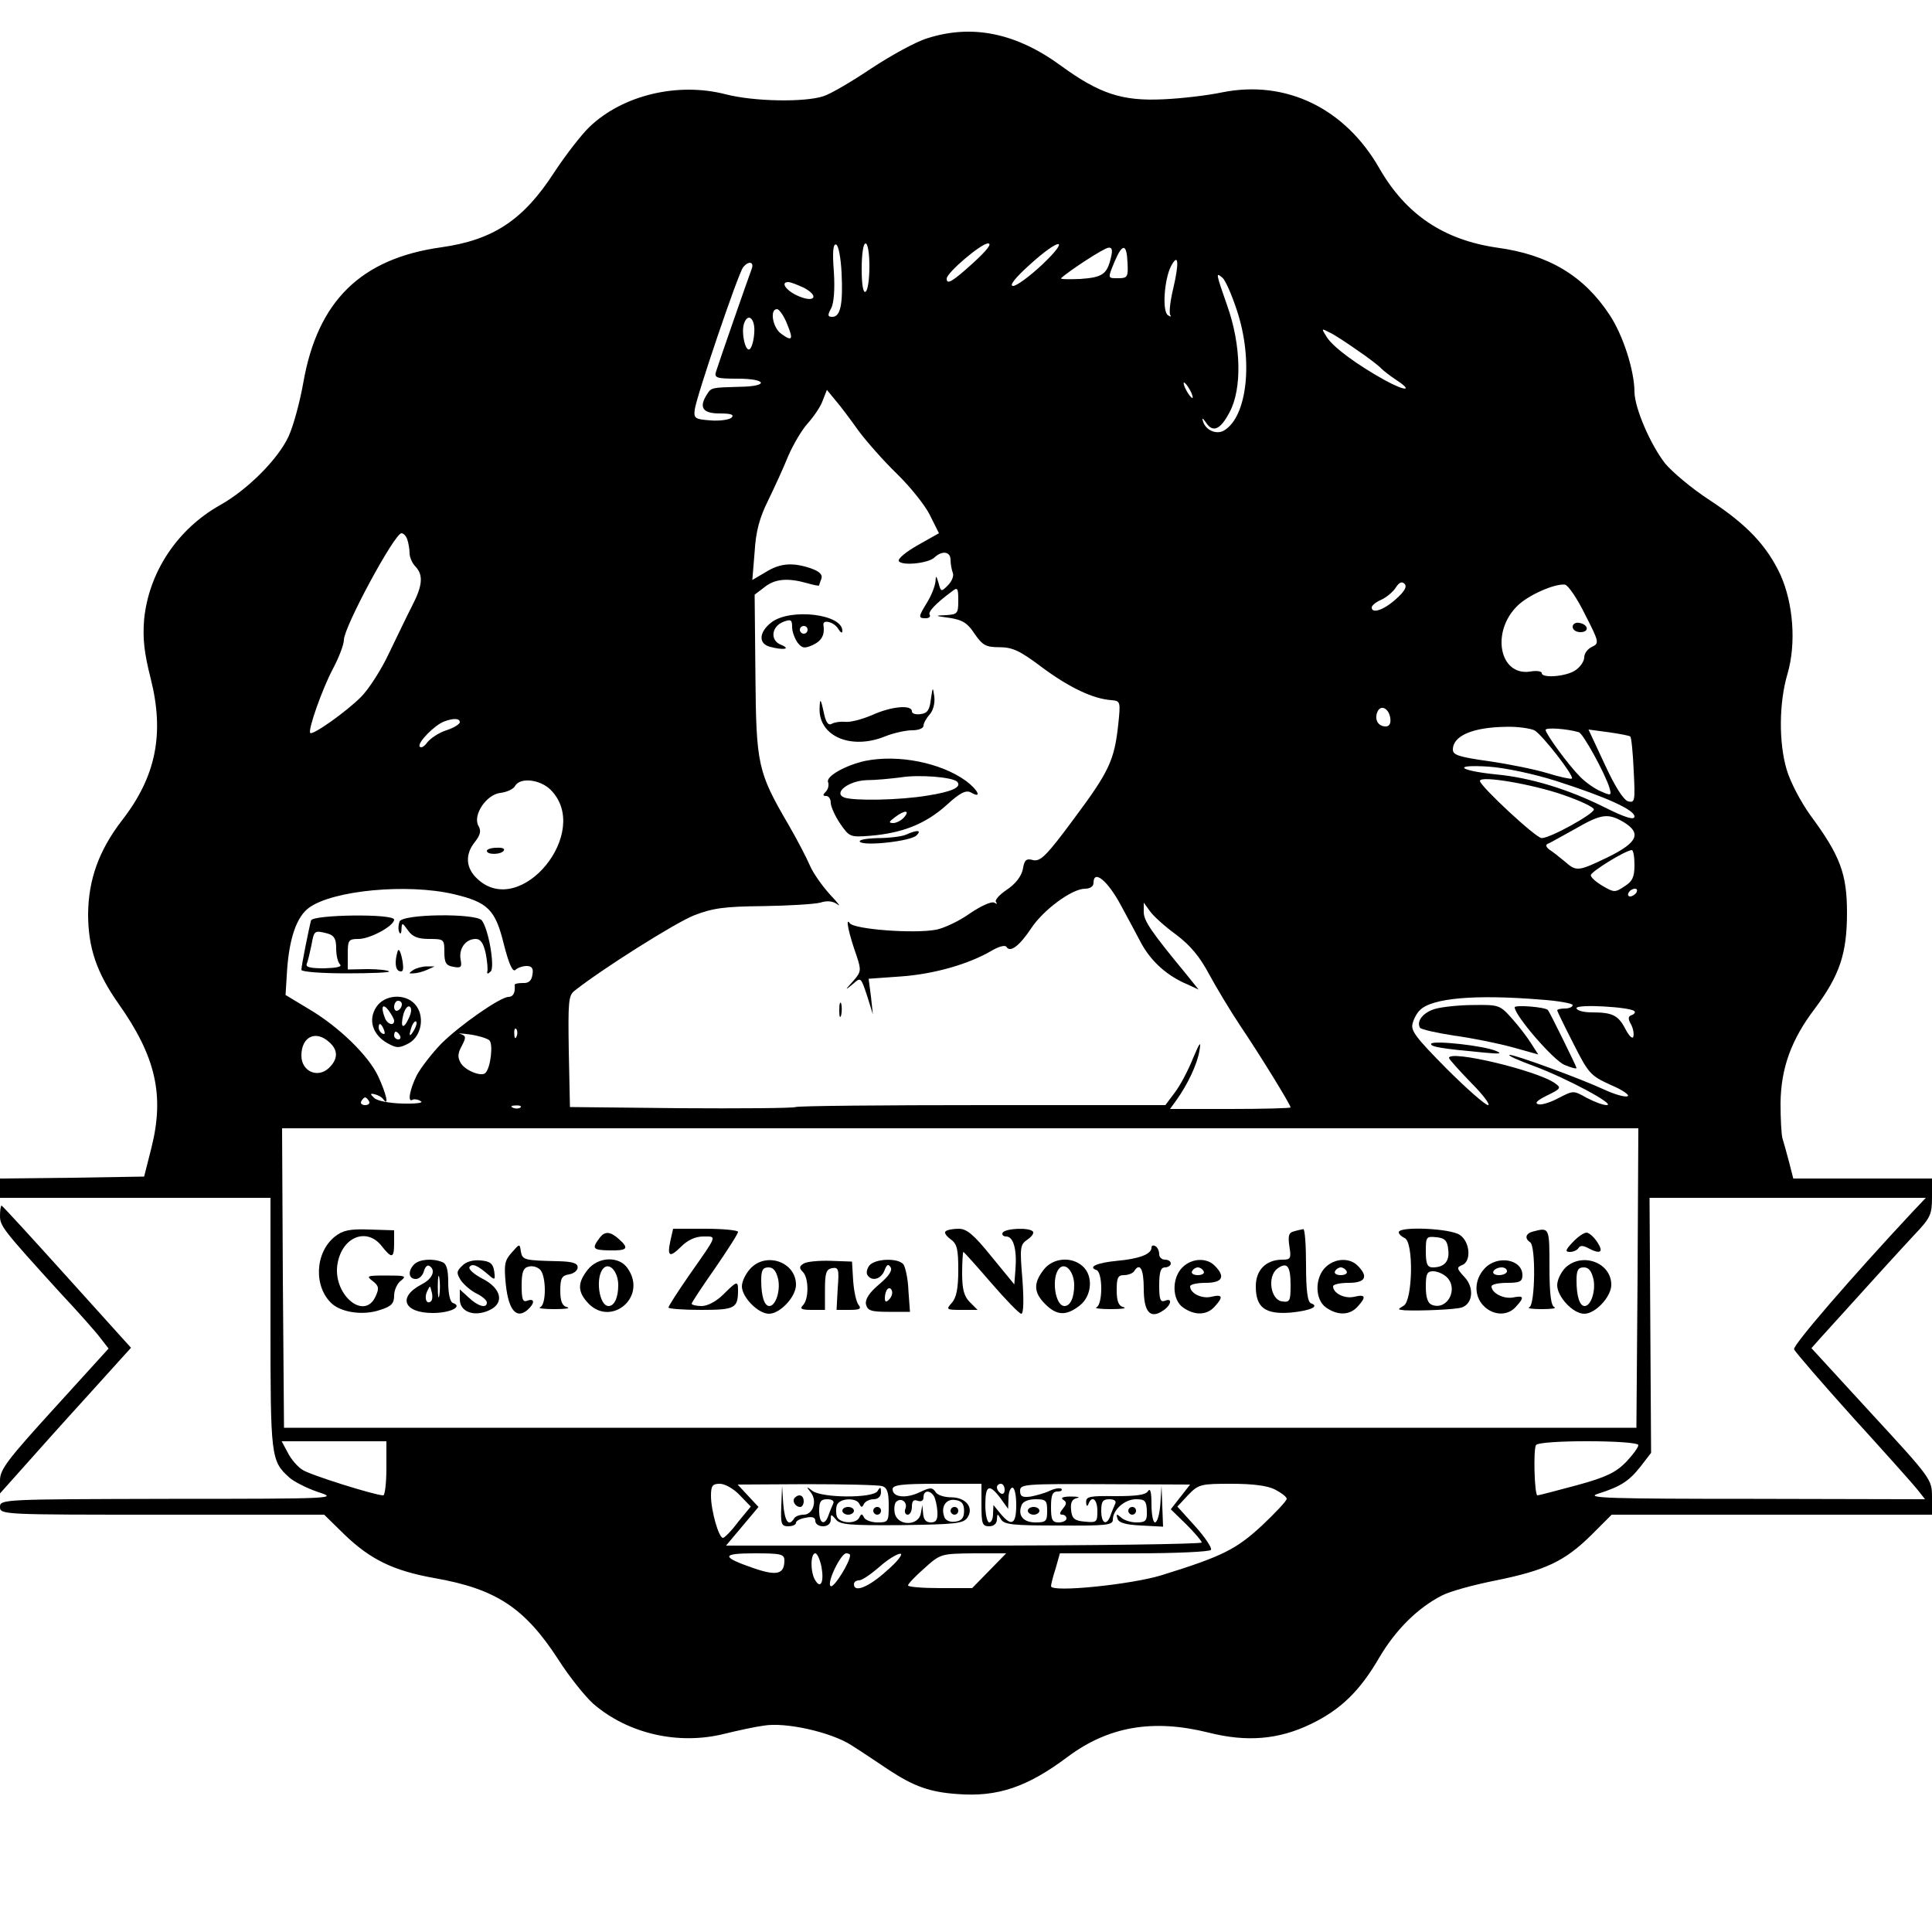 <?xml version="1.0" standalone="no"?>
<!DOCTYPE svg PUBLIC "-//W3C//DTD SVG 20010904//EN"
 "http://www.w3.org/TR/2001/REC-SVG-20010904/DTD/svg10.dtd">
<svg version="1.0" xmlns="http://www.w3.org/2000/svg"
 width="500pt" height="500pt" viewBox="0 0 500 500"
 preserveAspectRatio="xMidYMid meet">

<g transform="translate(0,500) scale(0.1,-0.1)"
fill="#000000" stroke="none">
<path d="M2400 4901 c-30 -9 -95 -45 -145 -78 -49 -33 -105 -66 -124 -72 -49
-16 -179 -14 -253 5 -124 32 -266 -2 -352 -84 -21 -20 -62 -73 -91 -117 -80
-124 -158 -176 -293 -195 -208 -29 -320 -139 -357 -350 -9 -51 -26 -113 -38
-139 -27 -59 -106 -138 -177 -178 -111 -62 -185 -174 -197 -296 -4 -50 0 -86
17 -153 36 -143 14 -254 -75 -368 -59 -77 -86 -152 -87 -241 0 -88 22 -152 79
-233 96 -136 119 -236 85 -372 l-19 -75 -186 -3 -187 -2 0 -25 0 -25 350 0
350 0 0 -325 c0 -346 1 -356 49 -399 11 -10 44 -27 73 -37 53 -17 50 -18 -384
-18 -431 -1 -438 -1 -438 -21 0 -20 7 -20 419 -20 l420 0 51 -50 c68 -66 128
-95 234 -114 160 -28 234 -77 321 -211 28 -44 69 -95 90 -114 90 -78 221 -108
340 -78 33 8 78 18 101 21 57 10 176 -17 228 -51 24 -15 67 -44 97 -64 64 -42
105 -57 177 -62 104 -8 181 18 286 97 105 78 220 98 364 62 99 -25 181 -18
264 22 77 37 127 85 178 173 42 71 99 128 162 160 21 11 84 28 140 39 128 26
178 50 246 117 l53 53 415 0 414 0 0 46 c0 45 -2 48 -156 215 l-156 170 24 27
c150 166 203 224 242 266 42 44 46 53 46 97 l0 49 -180 0 -179 0 -11 43 c-6
23 -14 51 -17 61 -3 11 -5 52 -5 91 1 91 28 165 89 245 64 86 83 142 83 248 0
101 -18 148 -94 251 -26 36 -53 88 -62 119 -21 70 -20 174 2 248 23 79 15 182
-18 256 -35 75 -86 130 -184 194 -46 30 -97 73 -115 95 -38 49 -78 142 -79
184 0 56 -30 149 -65 201 -66 100 -157 155 -290 173 -138 20 -236 85 -305 205
-89 156 -242 230 -407 197 -38 -8 -106 -16 -153 -18 -105 -5 -164 14 -263 86
-117 86 -231 109 -347 72z m-222 -607 c4 -82 -3 -114 -24 -114 -12 0 -13 4 -3
22 7 13 10 49 7 95 -4 51 -2 73 6 70 6 -2 12 -34 14 -73z m72 17 c0 -33 -4
-63 -10 -66 -6 -4 -10 18 -10 59 0 37 4 66 10 66 6 0 10 -26 10 -59z m269 9
c-54 -49 -69 -58 -69 -41 0 15 89 91 107 91 11 0 -2 -17 -38 -50z m178 -5
c-32 -30 -66 -55 -75 -55 -11 0 4 20 43 55 78 71 107 71 32 0z m178 18 c-10
-43 -22 -51 -80 -55 -29 -1 -51 -1 -49 2 19 18 112 79 123 79 9 1 11 -6 6 -26z
m43 -13 c2 -36 0 -40 -23 -40 -29 0 -29 -2 -10 44 20 47 31 46 33 -4z m118
-68 c-8 -33 -11 -64 -7 -68 3 -4 0 -4 -6 0 -16 9 -10 94 8 128 19 35 21 8 5
-60z m-1091 51 c-8 -21 -84 -239 -92 -265 -5 -16 2 -18 56 -18 76 0 82 -20 6
-21 -74 -2 -74 -2 -85 -19 -22 -34 -12 -50 32 -50 30 0 39 -3 31 -11 -5 -5
-30 -9 -54 -7 -40 3 -44 5 -41 28 4 33 112 351 125 368 14 18 30 15 22 -5z
m1256 -106 c43 -129 27 -275 -33 -311 -20 -12 -49 1 -55 25 -3 8 0 7 7 -3 18
-29 38 -21 62 25 33 61 30 175 -6 276 -30 86 -30 87 -12 72 7 -6 24 -44 37
-84z m-1120 58 c39 -21 28 -39 -13 -22 -32 13 -50 37 -28 37 6 0 24 -7 41 -15z
m-45 -91 c18 -43 15 -49 -14 -28 -22 15 -31 64 -11 64 5 0 17 -16 25 -36z
m-84 -25 c-1 -19 -6 -37 -11 -42 -11 -11 -23 39 -16 64 10 32 30 15 27 -22z
m1563 -47 c28 -19 55 -40 60 -46 6 -6 23 -19 38 -29 46 -30 24 -30 -29 -1 -72
40 -132 84 -150 111 -15 24 -15 24 8 12 13 -6 46 -28 73 -47z m-435 -102 c6
-11 8 -20 6 -20 -3 0 -10 9 -16 20 -6 11 -8 20 -6 20 3 0 10 -9 16 -20z m-858
-105 c20 -27 64 -77 98 -110 34 -33 73 -81 86 -107 l24 -48 -55 -31 c-30 -17
-52 -35 -49 -41 8 -13 76 -6 92 9 20 19 42 16 42 -6 0 -11 3 -26 6 -34 3 -8
-3 -22 -13 -32 -17 -17 -18 -17 -24 6 -6 20 -7 21 -8 4 -1 -11 -10 -35 -21
-53 -24 -39 -24 -42 -4 -42 8 0 13 4 10 9 -5 7 14 28 57 60 15 12 17 10 17
-23 0 -34 -2 -36 -32 -38 -30 -1 -29 -2 9 -7 33 -5 47 -13 65 -41 21 -30 29
-35 65 -35 33 0 53 -9 111 -53 69 -51 131 -81 179 -84 23 -2 23 -5 17 -63 -10
-92 -23 -121 -114 -243 -71 -96 -87 -112 -106 -108 -18 5 -23 1 -27 -24 -4
-18 -19 -38 -42 -53 -19 -13 -32 -27 -27 -32 4 -5 2 -5 -5 -1 -7 4 -35 -9 -63
-28 -28 -20 -67 -38 -87 -42 -57 -11 -214 1 -224 17 -12 17 -2 -29 18 -85 12
-37 12 -41 -9 -65 -22 -24 -22 -25 -1 -8 21 19 21 18 37 -30 l15 -48 -5 46 -6
46 84 6 c85 6 176 32 235 67 19 11 35 15 38 9 10 -15 34 4 64 49 31 47 105
102 139 102 13 0 22 6 22 15 0 36 37 6 72 -60 15 -27 38 -71 52 -97 26 -47 67
-84 120 -106 l28 -13 -33 41 c-90 109 -109 137 -109 160 l0 24 16 -22 c8 -12
39 -40 68 -61 37 -28 61 -57 85 -102 19 -35 55 -95 81 -134 50 -74 130 -204
130 -211 0 -2 -70 -4 -156 -4 l-156 0 16 22 c30 42 54 93 60 128 5 28 1 23
-17 -20 -12 -30 -33 -70 -47 -88 l-24 -32 -471 0 c-259 0 -478 -2 -486 -5 -8
-3 -142 -4 -299 -3 l-285 3 -3 144 c-2 128 -1 145 15 157 72 57 261 176 309
195 49 19 79 23 179 24 66 1 132 5 148 9 18 6 33 4 45 -5 9 -7 0 5 -20 26 -20
22 -44 56 -52 75 -8 19 -33 67 -55 105 -80 137 -84 155 -86 388 l-2 208 25 19
c27 22 60 25 110 11 17 -5 32 -8 32 -6 0 2 3 10 6 18 3 10 -5 18 -27 26 -47
16 -80 14 -118 -10 l-34 -20 6 73 c3 53 13 89 35 133 16 33 40 85 52 115 13
30 36 69 51 85 15 17 33 43 38 58 l11 28 23 -28 c13 -15 39 -50 59 -78z
m-1168 -281 c3 -9 6 -25 6 -36 0 -10 7 -26 15 -34 21 -22 19 -49 -9 -103 -13
-25 -39 -80 -59 -121 -19 -41 -52 -93 -73 -114 -38 -38 -124 -99 -131 -93 -7
7 31 114 58 165 16 30 29 64 29 76 0 33 131 276 149 276 5 0 12 -7 15 -16z
m2558 -155 c-31 -28 -62 -38 -62 -21 0 5 11 14 25 20 13 6 30 20 37 31 9 14
16 17 23 10 7 -7 0 -20 -23 -40z m490 -39 c37 -72 37 -75 18 -84 -11 -5 -20
-17 -20 -27 0 -10 -10 -25 -22 -33 -23 -17 -88 -22 -88 -8 0 5 -14 7 -30 4
-80 -12 -102 104 -32 171 29 28 96 57 122 54 8 -1 32 -36 52 -77z m-504 -268
c2 -14 -2 -22 -12 -22 -19 0 -29 17 -22 36 8 22 30 12 34 -14z m-2408 -11 c0
-5 -16 -15 -35 -21 -19 -6 -41 -21 -49 -31 -8 -11 -16 -16 -20 -11 -6 10 39
56 64 65 24 9 40 8 40 -2z m2781 -21 c20 -11 104 -119 97 -125 -2 -2 -31 4
-63 14 -33 10 -102 24 -152 31 -77 11 -93 16 -93 30 0 36 52 58 138 59 29 1
62 -4 73 -9z m115 -5 c11 -3 67 -105 79 -143 6 -21 5 -22 -22 -10 -15 6 -39
23 -53 37 -31 31 -90 112 -90 122 0 7 56 3 86 -6z m133 -11 c3 -2 7 -42 9 -89
4 -78 3 -83 -14 -79 -12 3 -35 39 -61 96 l-42 90 52 -7 c29 -4 54 -9 56 -11z
m-192 -115 c131 -42 203 -75 203 -92 0 -10 -22 -4 -78 24 -92 46 -192 77 -282
85 -96 10 -112 26 -18 20 44 -3 118 -19 175 -37z m18 -36 c44 -15 80 -32 80
-38 -1 -12 -113 -74 -135 -74 -14 -1 -160 135 -160 148 0 15 138 -9 215 -36z
m-2620 13 c108 -108 -77 -335 -189 -231 -31 28 -33 64 -7 96 14 18 17 29 9 42
-15 28 21 81 57 85 17 2 34 10 38 18 13 23 65 17 92 -10z m2776 -83 c48 -29
38 -53 -39 -91 -79 -38 -82 -38 -113 -11 -13 11 -31 25 -39 30 -8 6 -11 12 -5
15 6 2 37 20 70 38 69 40 86 42 126 19z m29 -112 c0 -30 -5 -42 -26 -55 -24
-16 -27 -16 -56 1 -17 10 -31 22 -31 28 0 9 89 64 106 65 4 0 7 -17 7 -39z
m-3056 -75 c89 -21 108 -40 130 -130 13 -51 23 -73 30 -66 5 5 18 10 29 10 13
0 18 -6 15 -22 -2 -16 -10 -23 -25 -22 -12 0 -22 -2 -21 -5 2 -20 -4 -31 -16
-31 -21 0 -126 -73 -175 -122 -23 -24 -51 -60 -62 -80 -19 -38 -25 -73 -11
-64 4 2 14 1 21 -4 8 -4 -12 -7 -48 -6 -34 1 -66 7 -73 15 -11 10 -10 12 2 9
8 -2 18 -7 22 -13 16 -21 7 16 -13 59 -25 54 -103 130 -182 176 l-58 35 4 65
c6 83 25 138 57 161 62 45 254 63 374 35z m3061 4 c-3 -5 -11 -10 -16 -10 -6
0 -7 5 -4 10 3 6 11 10 16 10 6 0 7 -4 4 -10z m-247 -277 c45 -3 82 -10 82
-14 0 -5 -9 -9 -20 -9 -11 0 -20 -2 -20 -5 0 -2 19 -41 42 -86 39 -77 44 -83
97 -107 31 -13 50 -27 43 -29 -7 -3 -34 5 -60 17 -60 28 -229 90 -245 90 -7
-1 22 -14 63 -29 86 -32 214 -101 188 -101 -10 0 -33 9 -52 19 -34 19 -34 19
-71 0 -20 -11 -44 -19 -53 -17 -12 3 -4 10 22 23 35 17 37 20 21 31 -44 33
-275 88 -275 66 0 -3 26 -32 57 -64 32 -32 51 -58 44 -58 -7 0 -56 43 -108 95
-79 80 -93 98 -87 117 3 12 12 28 19 34 31 31 142 41 313 27z m242 -30 c3 -3
-1 -8 -7 -10 -10 -3 -10 -10 -2 -24 6 -11 8 -25 6 -32 -2 -7 -11 2 -20 19 -19
37 -34 44 -88 44 -21 0 -39 5 -39 11 0 11 140 3 150 -8z m-2893 -65 c-3 -8 -6
-5 -6 6 -1 11 2 17 5 13 3 -3 4 -12 1 -19z m-71 -10 c11 -8 4 -72 -10 -85 -10
-10 -51 6 -63 25 -9 15 -9 25 2 45 12 23 11 26 -3 31 -10 2 1 2 23 -1 22 -3
45 -10 51 -15z m-414 -5 c24 -21 23 -45 -2 -68 -29 -26 -70 -7 -70 33 0 49 37
67 72 35z m103 -153 c3 -5 -1 -10 -10 -10 -9 0 -13 5 -10 10 3 6 8 10 10 10 2
0 7 -4 10 -10z m392 -16 c-3 -3 -12 -4 -19 -1 -8 3 -5 6 6 6 11 1 17 -2 13 -5z
m2891 -441 l-3 -388 -1750 0 -1750 0 -3 388 -2 387 1755 0 1755 0 -2 -387z
m711 170 c-156 -167 -310 -345 -306 -355 3 -7 72 -87 153 -177 82 -90 157
-174 167 -187 l19 -24 -444 1 c-371 0 -437 2 -403 13 60 19 81 33 111 71 l27
35 -2 330 -2 330 357 0 358 0 -35 -37z m-3949 -663 c0 -38 -4 -70 -8 -70 -21
0 -190 53 -209 66 -13 8 -30 28 -38 44 l-16 30 136 0 135 0 0 -70z m3240 60
c0 -6 -15 -26 -32 -44 -27 -27 -51 -39 -128 -60 -52 -14 -98 -26 -101 -26 -8
0 -11 118 -4 130 8 14 265 13 265 0z m-2326 -129 l29 -30 -33 -40 c-17 -23
-35 -41 -39 -41 -11 0 -31 71 -31 109 0 26 4 31 23 31 13 0 36 -13 51 -29z
m369 23 c13 -4 17 -16 17 -50 0 -42 -1 -44 -29 -44 -16 0 -32 6 -35 13 -5 10
-7 10 -12 0 -8 -18 -51 -16 -58 2 -3 8 -3 22 0 30 7 18 50 20 58 3 5 -10 7
-10 12 0 3 6 14 12 25 12 11 0 19 7 19 18 0 14 -2 15 -9 3 -12 -19 -145 -18
-169 1 -15 12 -16 11 -4 -4 18 -22 6 -58 -18 -58 -10 0 -22 -4 -25 -10 -14
-22 -24 -8 -28 38 l-3 47 -2 -52 c-2 -47 0 -53 18 -53 11 0 20 4 20 9 0 5 11
11 25 13 17 4 25 1 25 -8 0 -8 9 -14 20 -14 12 0 20 7 20 17 0 15 1 15 13 1
10 -14 35 -16 171 -15 139 2 160 4 170 20 17 26 -5 52 -43 52 -17 0 -36 6 -40
14 -8 12 -14 12 -41 -1 -36 -17 -70 -13 -70 8 0 11 24 14 115 14 l115 0 0 -55
c0 -48 2 -55 20 -55 12 0 20 7 20 18 1 15 1 16 10 1 8 -15 31 -17 150 -17 123
-1 140 1 140 15 0 26 31 53 60 53 23 0 27 -4 28 -30 1 -26 -3 -30 -27 -30 -15
0 -33 6 -40 13 -11 10 -13 9 -9 -3 3 -11 21 -16 61 -18 l57 -3 -2 53 -2 53 -3
-47 c-2 -27 -8 -48 -14 -48 -5 0 -9 21 -9 48 0 30 -3 42 -9 33 -6 -10 -30 -13
-85 -13 -66 1 -76 -1 -75 -16 0 -10 3 -12 6 -4 9 23 23 12 23 -19 0 -28 -2
-30 -32 -27 -27 2 -34 8 -36 30 -2 19 2 28 15 31 10 2 3 4 -15 4 -20 0 -28 -3
-21 -8 10 -6 10 -11 0 -23 -9 -11 -10 -16 -2 -16 6 0 11 -4 11 -10 0 -5 -9
-10 -20 -10 -17 0 -20 7 -20 40 0 31 4 40 17 40 9 0 13 3 10 7 -4 3 -17 1 -30
-5 -12 -6 -34 -12 -49 -15 -22 -3 -28 0 -28 15 0 17 11 18 220 17 l220 -1 -25
-32 -25 -32 40 -39 c22 -22 40 -43 40 -47 0 -4 -277 -8 -616 -8 l-615 0 42 50
42 50 -27 29 -27 29 178 1 c98 0 186 -2 196 -5z m317 -10 c0 -8 -4 -12 -10 -9
-5 3 -10 10 -10 16 0 5 5 9 10 9 6 0 10 -7 10 -16z m700 1 c17 -9 30 -19 30
-24 0 -5 -29 -36 -64 -69 -67 -62 -103 -80 -261 -129 -79 -24 -285 -45 -285
-28 0 4 5 25 12 46 l11 39 193 0 c106 0 195 4 198 9 3 5 -15 32 -40 60 l-47
52 28 30 c27 28 33 29 112 29 56 0 94 -5 113 -15z m-711 -22 l20 -28 1 28 c0
15 5 27 10 27 6 0 10 -20 10 -45 0 -50 -12 -57 -41 -22 l-18 22 -1 -22 c0 -13
-4 -23 -10 -23 -5 0 -10 20 -10 45 0 52 10 56 39 18z m-172 5 c4 -7 8 -25 9
-40 1 -21 -3 -28 -17 -28 -13 0 -19 8 -20 23 l-2 22 -4 -22 c-6 -32 -58 -33
-67 -1 -3 13 -1 27 3 31 13 13 31 -1 24 -18 -3 -8 0 -15 6 -15 6 0 11 9 11 21
0 15 5 19 15 15 9 -3 15 0 15 9 0 18 16 20 27 3z m-261 -20 c-3 -7 -9 -21 -12
-30 -10 -28 -24 -21 -24 12 0 24 4 30 21 30 13 0 19 -5 15 -12z m339 -18 c0
-18 -6 -26 -23 -28 -13 -2 -25 3 -28 12 -10 26 4 48 28 44 17 -2 23 -10 23
-28z m215 0 c0 -27 -3 -30 -30 -30 -32 0 -47 18 -36 45 3 9 18 15 36 15 27 0
30 -3 30 -30z m176 18 c-3 -7 -9 -21 -12 -30 -10 -28 -24 -21 -24 12 0 24 4
30 21 30 13 0 19 -5 15 -12z m-856 -146 c0 -36 -19 -41 -78 -21 -87 30 -86 39
1 39 67 0 77 -2 77 -18z m96 -17 c7 -39 -2 -58 -16 -35 -13 20 -13 70 0 70 5
0 12 -16 16 -35z m74 30 c0 -18 -42 -85 -50 -80 -12 7 26 85 40 85 6 0 10 -2
10 -5z m95 -40 c-46 -42 -85 -58 -85 -35 0 6 6 10 13 10 8 0 31 16 53 35 21
19 46 34 54 34 8 0 -7 -20 -35 -44z m265 0 l-44 -45 -83 0 c-46 0 -83 3 -83 7
0 4 19 24 43 45 41 37 43 37 127 38 l84 0 -44 -45z"/>
<path d="M1996 3389 c-32 -25 -34 -55 -3 -63 34 -9 55 -6 29 5 -30 11 -26 48
6 60 19 7 22 5 22 -14 0 -12 7 -30 14 -40 12 -15 18 -16 40 -6 23 11 31 26 27
52 -2 15 28 7 38 -10 6 -10 11 -13 11 -6 1 44 -135 60 -184 22z m94 -19 c0 -5
-4 -10 -10 -10 -5 0 -10 5 -10 10 0 6 5 10 10 10 6 0 10 -4 10 -10z"/>
<path d="M2409 3190 c-3 -27 -9 -36 -26 -38 -13 -2 -23 1 -23 7 0 18 -54 13
-104 -10 -26 -11 -57 -19 -69 -17 -12 1 -27 -1 -34 -5 -8 -5 -14 1 -19 20 -10
46 -12 50 -13 18 -1 -71 82 -106 169 -71 22 9 54 16 70 16 17 0 30 5 30 12 0
6 7 19 16 29 9 10 14 29 12 46 -4 27 -4 26 -9 -7z"/>
<path d="M2240 3031 c-51 -11 -103 -40 -97 -55 3 -8 0 -19 -6 -25 -8 -8 -8
-11 1 -11 7 0 12 -8 12 -18 0 -9 11 -34 24 -53 24 -35 26 -36 78 -32 84 7 143
31 196 78 37 34 52 41 65 34 29 -17 19 6 -13 30 -65 47 -174 69 -260 52z m237
-54 c13 -14 -13 -26 -77 -36 -72 -12 -189 -14 -215 -5 -30 12 12 44 59 45 23
0 61 4 86 7 47 8 135 1 147 -11z m-137 -92 c-7 -8 -20 -15 -28 -15 -13 0 -12
3 4 15 25 19 40 19 24 0z"/>
<path d="M2345 2840 c-11 -5 -45 -9 -74 -9 -32 -1 -51 -5 -45 -10 13 -11 131
2 146 17 14 14 2 15 -27 2z"/>
<path d="M2172 2385 c0 -16 2 -22 5 -12 2 9 2 23 0 30 -3 6 -5 -1 -5 -18z"/>
<path d="M4070 3378 c0 -8 9 -14 20 -14 24 0 21 20 -3 24 -9 2 -17 -3 -17 -10z"/>
<path d="M1260 2798 c0 -11 38 -10 44 1 3 5 -5 8 -19 7 -14 0 -25 -4 -25 -8z"/>
<path d="M805 2618 c-5 -18 -25 -117 -25 -128 0 -5 52 -9 116 -9 64 0 114 2
111 5 -3 3 -28 6 -56 6 l-51 -1 0 40 c0 36 2 39 28 39 30 0 92 34 92 50 0 16
-210 13 -215 -2z m43 -34 c17 -5 22 -14 22 -38 0 -18 4 -36 10 -42 6 -6 -9 -9
-41 -10 -36 0 -49 3 -45 12 3 7 8 29 12 48 7 38 7 39 42 30z"/>
<path d="M1034 2615 c-3 -8 -4 -20 -1 -27 3 -7 6 -4 6 7 1 18 2 18 17 -3 11
-16 25 -22 55 -22 38 0 39 -1 39 -34 0 -27 4 -35 23 -38 20 -4 23 -1 19 19 -5
28 13 53 39 53 13 0 20 -11 26 -37 4 -21 6 -42 4 -48 -1 -6 2 -6 9 1 11 11 -5
108 -23 132 -15 19 -206 17 -213 -3z"/>
<path d="M1029 2538 c-8 -27 -6 -47 4 -51 10 -4 12 3 9 24 -4 24 -10 37 -13
27z"/>
<path d="M1070 2490 c-13 -9 -13 -10 0 -9 8 0 24 4 35 9 l20 9 -20 0 c-11 0
-27 -4 -35 -9z"/>
<path d="M974 2394 c-22 -33 -10 -72 29 -94 24 -13 30 -13 55 0 34 19 42 72
16 101 -26 29 -79 25 -100 -7z m66 7 c0 -6 -4 -13 -10 -16 -5 -3 -10 1 -10 9
0 9 5 16 10 16 6 0 10 -4 10 -9z m-20 -43 c0 -14 -18 -9 -24 8 -11 28 -6 39 9
20 8 -11 15 -23 15 -28z m38 7 c-14 -31 -23 -25 -14 10 4 14 11 23 16 20 6 -3
5 -16 -2 -30z m13 -32 c-12 -20 -14 -14 -5 12 4 9 9 14 11 11 3 -2 0 -13 -6
-23z m-77 1 c3 -8 2 -12 -4 -9 -6 3 -10 10 -10 16 0 14 7 11 14 -7z m41 -14
c3 -5 1 -10 -4 -10 -6 0 -11 5 -11 10 0 6 2 10 4 10 3 0 8 -4 11 -10z"/>
<path d="M3714 2389 c-31 -9 -49 -32 -39 -49 3 -4 42 -13 87 -20 46 -6 114
-20 151 -30 l68 -19 -18 28 c-10 16 -32 45 -50 65 -31 35 -34 36 -100 35 -37
0 -82 -5 -99 -10z"/>
<path d="M3920 2393 c0 -21 100 -137 129 -149 17 -7 31 -11 31 -8 0 4 -70 146
-74 150 -7 8 -86 14 -86 7z"/>
<path d="M3704 2299 c-4 -8 28 -13 136 -23 41 -4 49 -3 32 4 -32 14 -162 28
-168 19z"/>
<path d="M867 1800 c-52 -41 -56 -130 -8 -174 26 -23 82 -31 125 -16 29 9 36
17 36 37 0 14 8 32 18 39 15 12 10 13 -38 13 -50 0 -53 -1 -36 -14 16 -12 18
-19 8 -40 -30 -66 -114 8 -98 87 13 68 76 92 114 43 26 -33 32 -32 32 8 l0 33
-64 2 c-50 2 -69 -2 -89 -18z"/>
<path d="M1735 1789 c-9 -41 -2 -45 28 -15 17 17 37 26 57 26 36 0 38 6 -37
-101 -29 -42 -53 -79 -53 -83 0 -3 38 -6 84 -6 88 0 96 4 96 51 0 25 -3 24
-38 -11 -18 -18 -41 -30 -56 -30 -14 0 -26 3 -26 6 0 3 27 44 60 91 33 48 60
90 60 95 0 4 -38 8 -84 8 l-84 0 -7 -31z"/>
<path d="M2447 1813 c-4 -3 2 -12 13 -20 17 -12 20 -26 20 -80 0 -48 -5 -72
-17 -85 -15 -17 -14 -18 25 -18 l42 0 -20 20 c-15 15 -20 33 -20 75 0 30 2 55
3 55 2 0 34 -36 72 -80 38 -44 73 -80 78 -80 6 0 7 34 3 89 -7 83 -6 90 13
103 12 8 18 18 14 21 -10 11 -71 8 -78 -3 -3 -5 1 -10 9 -10 19 0 28 -34 24
-85 l-3 -39 -59 72 c-46 57 -64 72 -85 72 -15 0 -31 -3 -34 -7z"/>
<path d="M3348 1813 c-13 -3 -15 -12 -11 -39 5 -31 3 -34 -18 -34 -43 0 -69
-27 -69 -69 0 -55 24 -73 90 -68 51 5 76 16 53 24 -9 3 -13 33 -13 99 0 52 -3
93 -7 93 -5 -1 -16 -3 -25 -6z m-8 -139 c0 -41 -2 -45 -22 -42 -30 4 -39 65
-12 85 25 18 34 7 34 -43z"/>
<path d="M3620 1811 c0 -5 7 -11 15 -15 24 -9 21 -161 -2 -175 -17 -10 -16
-10 2 -12 41 -2 131 2 147 7 30 9 34 52 8 79 -20 22 -21 25 -6 31 24 9 21 60
-6 78 -24 17 -158 23 -158 7z m128 -45 c4 -30 -10 -46 -40 -46 -14 0 -18 9
-18 41 0 38 1 40 28 37 21 -2 28 -9 30 -32z m-3 -72 c30 -31 0 -86 -39 -71
-11 4 -16 19 -16 47 0 33 3 40 19 40 11 0 27 -7 36 -16z"/>
<path d="M3968 1813 c-20 -5 -23 -18 -8 -28 15 -9 13 -162 -2 -168 -7 -3 7 -5
32 -5 25 0 39 2 33 5 -9 3 -13 34 -13 104 0 102 0 103 -42 92z"/>
<path d="M1553 1798 c-22 -29 -20 -33 23 -34 48 -1 53 5 26 29 -22 20 -36 21
-49 5z"/>
<path d="M4070 1785 c-19 -20 -20 -25 -7 -25 9 0 19 5 22 10 4 7 12 7 25 0 32
-17 41 -11 24 15 -9 14 -22 25 -28 25 -7 0 -23 -11 -36 -25z"/>
<path d="M1324 1758 c-18 -20 -20 -31 -15 -82 7 -66 27 -90 55 -67 20 17 21
32 1 25 -12 -5 -15 3 -15 39 0 34 4 46 18 49 10 3 23 -1 30 -8 16 -17 16 -91
0 -97 -7 -3 10 -5 37 -5 28 0 42 2 33 5 -13 3 -18 15 -18 43 0 32 4 39 23 42
12 2 22 10 22 18 0 11 -13 15 -50 16 -88 2 -93 3 -97 25 -3 21 -3 21 -24 -3z"/>
<path d="M2980 1771 c0 -17 -33 -29 -89 -34 -52 -5 -77 -16 -53 -24 7 -3 12
-22 12 -48 0 -25 -5 -45 -12 -48 -7 -3 10 -5 37 -5 28 0 42 2 33 5 -13 3 -18
15 -18 44 0 32 3 39 19 39 11 0 23 5 26 10 15 24 25 6 25 -45 0 -59 16 -79 48
-58 22 13 28 35 8 27 -13 -5 -16 2 -16 40 0 34 4 46 15 46 8 0 15 5 15 10 0 6
-7 10 -15 10 -8 0 -15 6 -15 14 0 8 -4 18 -10 21 -5 3 -10 2 -10 -4z"/>
<path d="M1072 1728 c-17 -17 -15 -38 4 -38 9 0 18 9 21 20 3 11 9 17 14 14
18 -11 8 -34 -20 -48 -63 -33 -46 -74 29 -74 46 0 79 17 52 26 -7 2 -12 24
-12 52 0 34 -4 50 -16 54 -25 10 -59 7 -72 -6z m65 -80 c-2 -13 -4 -3 -4 22 0
25 2 35 4 23 2 -13 2 -33 0 -45z m-21 -15 c-11 -11 -19 6 -11 24 8 17 8 17 12
0 3 -10 2 -21 -1 -24z"/>
<path d="M1196 1724 c-15 -14 -15 -19 -3 -38 8 -11 26 -27 41 -34 14 -7 26
-17 26 -23 0 -16 -23 -10 -47 13 l-23 21 0 -26 c0 -32 37 -46 76 -28 40 18 32
56 -16 81 -23 12 -38 25 -35 31 7 10 20 5 49 -20 17 -15 18 -14 15 9 -3 20
-11 26 -35 28 -19 2 -38 -3 -48 -14z"/>
<path d="M1521 1714 c-26 -33 -26 -55 -3 -82 59 -71 160 10 106 86 -22 32 -76
30 -103 -4z m79 -40 c0 -32 -10 -54 -25 -54 -25 0 -35 76 -13 98 16 16 38 -10
38 -44z"/>
<path d="M1942 1717 c-12 -13 -22 -33 -22 -46 0 -28 42 -71 70 -71 29 0 70 44
70 75 0 59 -77 86 -118 42z m72 -28 c6 -31 -7 -69 -23 -69 -13 0 -21 26 -21
66 0 27 4 34 19 34 13 0 20 -10 25 -31z"/>
<path d="M2080 1730 c-12 -7 -12 -12 -2 -22 15 -15 16 -70 0 -86 -9 -9 -4 -12
23 -12 l34 0 0 52 c0 43 3 53 18 56 17 3 19 -2 15 -52 l-3 -56 34 0 c26 0 31
3 23 13 -6 7 -12 35 -14 62 l-3 50 -55 2 c-31 1 -62 -2 -70 -7z"/>
<path d="M2250 1725 c-6 -8 -9 -19 -5 -25 11 -17 35 -11 44 12 6 16 10 18 16
8 5 -8 -5 -23 -30 -44 -25 -21 -36 -38 -34 -51 4 -17 13 -20 59 -20 l55 0 -4
55 c-1 30 -8 61 -13 68 -14 17 -73 15 -88 -3z m51 -88 c-8 -8 -11 -7 -11 4 0
9 3 19 7 23 4 4 9 2 11 -4 3 -7 -1 -17 -7 -23z"/>
<path d="M2701 1714 c-27 -35 -26 -59 4 -89 30 -30 54 -31 89 -4 32 25 36 77
8 102 -29 26 -77 22 -101 -9z m79 -40 c0 -32 -10 -54 -25 -54 -25 0 -35 76
-13 98 16 16 38 -10 38 -44z"/>
<path d="M3060 1720 c-28 -28 -27 -84 2 -104 30 -21 61 -20 81 2 24 26 21 33
-8 26 -25 -6 -55 9 -55 27 0 5 18 9 40 9 44 0 52 16 24 44 -21 22 -60 20 -84
-4z m55 -10 c3 -5 -3 -10 -15 -10 -12 0 -18 5 -15 10 3 6 10 10 15 10 5 0 12
-4 15 -10z"/>
<path d="M3430 1720 c-28 -28 -27 -84 2 -104 30 -21 61 -20 81 2 24 26 21 33
-8 26 -25 -6 -55 9 -55 27 0 5 18 9 40 9 44 0 52 16 24 44 -21 22 -60 20 -84
-4z m55 -10 c3 -5 -3 -10 -15 -10 -12 0 -18 5 -15 10 3 6 10 10 15 10 5 0 12
-4 15 -10z"/>
<path d="M3842 1717 c-27 -29 -28 -71 -2 -97 25 -25 62 -26 83 -2 23 25 21 30
-8 24 -25 -4 -55 12 -55 29 0 5 18 9 40 9 33 0 40 3 40 20 0 41 -65 53 -98 17z
m58 -7 c0 -5 -9 -10 -21 -10 -11 0 -17 5 -14 10 3 6 13 10 21 10 8 0 14 -4 14
-10z"/>
<path d="M4052 1720 c-12 -12 -22 -32 -22 -46 0 -30 41 -74 70 -74 29 0 70 44
70 75 0 57 -74 85 -118 45z m72 -31 c6 -31 -7 -69 -23 -69 -13 0 -21 26 -21
66 0 27 4 34 19 34 13 0 20 -10 25 -31z"/>
<path d="M2057 1124 c-8 -8 1 -24 14 -24 5 0 9 7 9 15 0 15 -12 20 -23 9z"/>
<path d="M2180 1090 c0 -5 7 -10 15 -10 8 0 15 5 15 10 0 6 -7 10 -15 10 -8 0
-15 -4 -15 -10z"/>
<path d="M2260 1090 c0 -5 5 -10 10 -10 6 0 10 5 10 10 0 6 -4 10 -10 10 -5 0
-10 -4 -10 -10z"/>
<path d="M2920 1090 c0 -5 5 -10 10 -10 6 0 10 5 10 10 0 6 -4 10 -10 10 -5 0
-10 -4 -10 -10z"/>
<path d="M2460 1090 c0 -5 5 -10 10 -10 6 0 10 5 10 10 0 6 -4 10 -10 10 -5 0
-10 -4 -10 -10z"/>
<path d="M2660 1090 c0 -5 7 -10 15 -10 8 0 15 5 15 10 0 6 -7 10 -15 10 -8 0
-15 -4 -15 -10z"/>
<path d="M0 1854 c0 -27 6 -35 156 -200 46 -49 93 -102 104 -117 l21 -27 -140
-154 c-122 -134 -141 -159 -141 -187 l0 -34 58 65 c31 35 107 120 169 188
l112 124 -166 184 c-91 101 -167 184 -169 184 -2 0 -4 -12 -4 -26z"/>
</g>
</svg>
